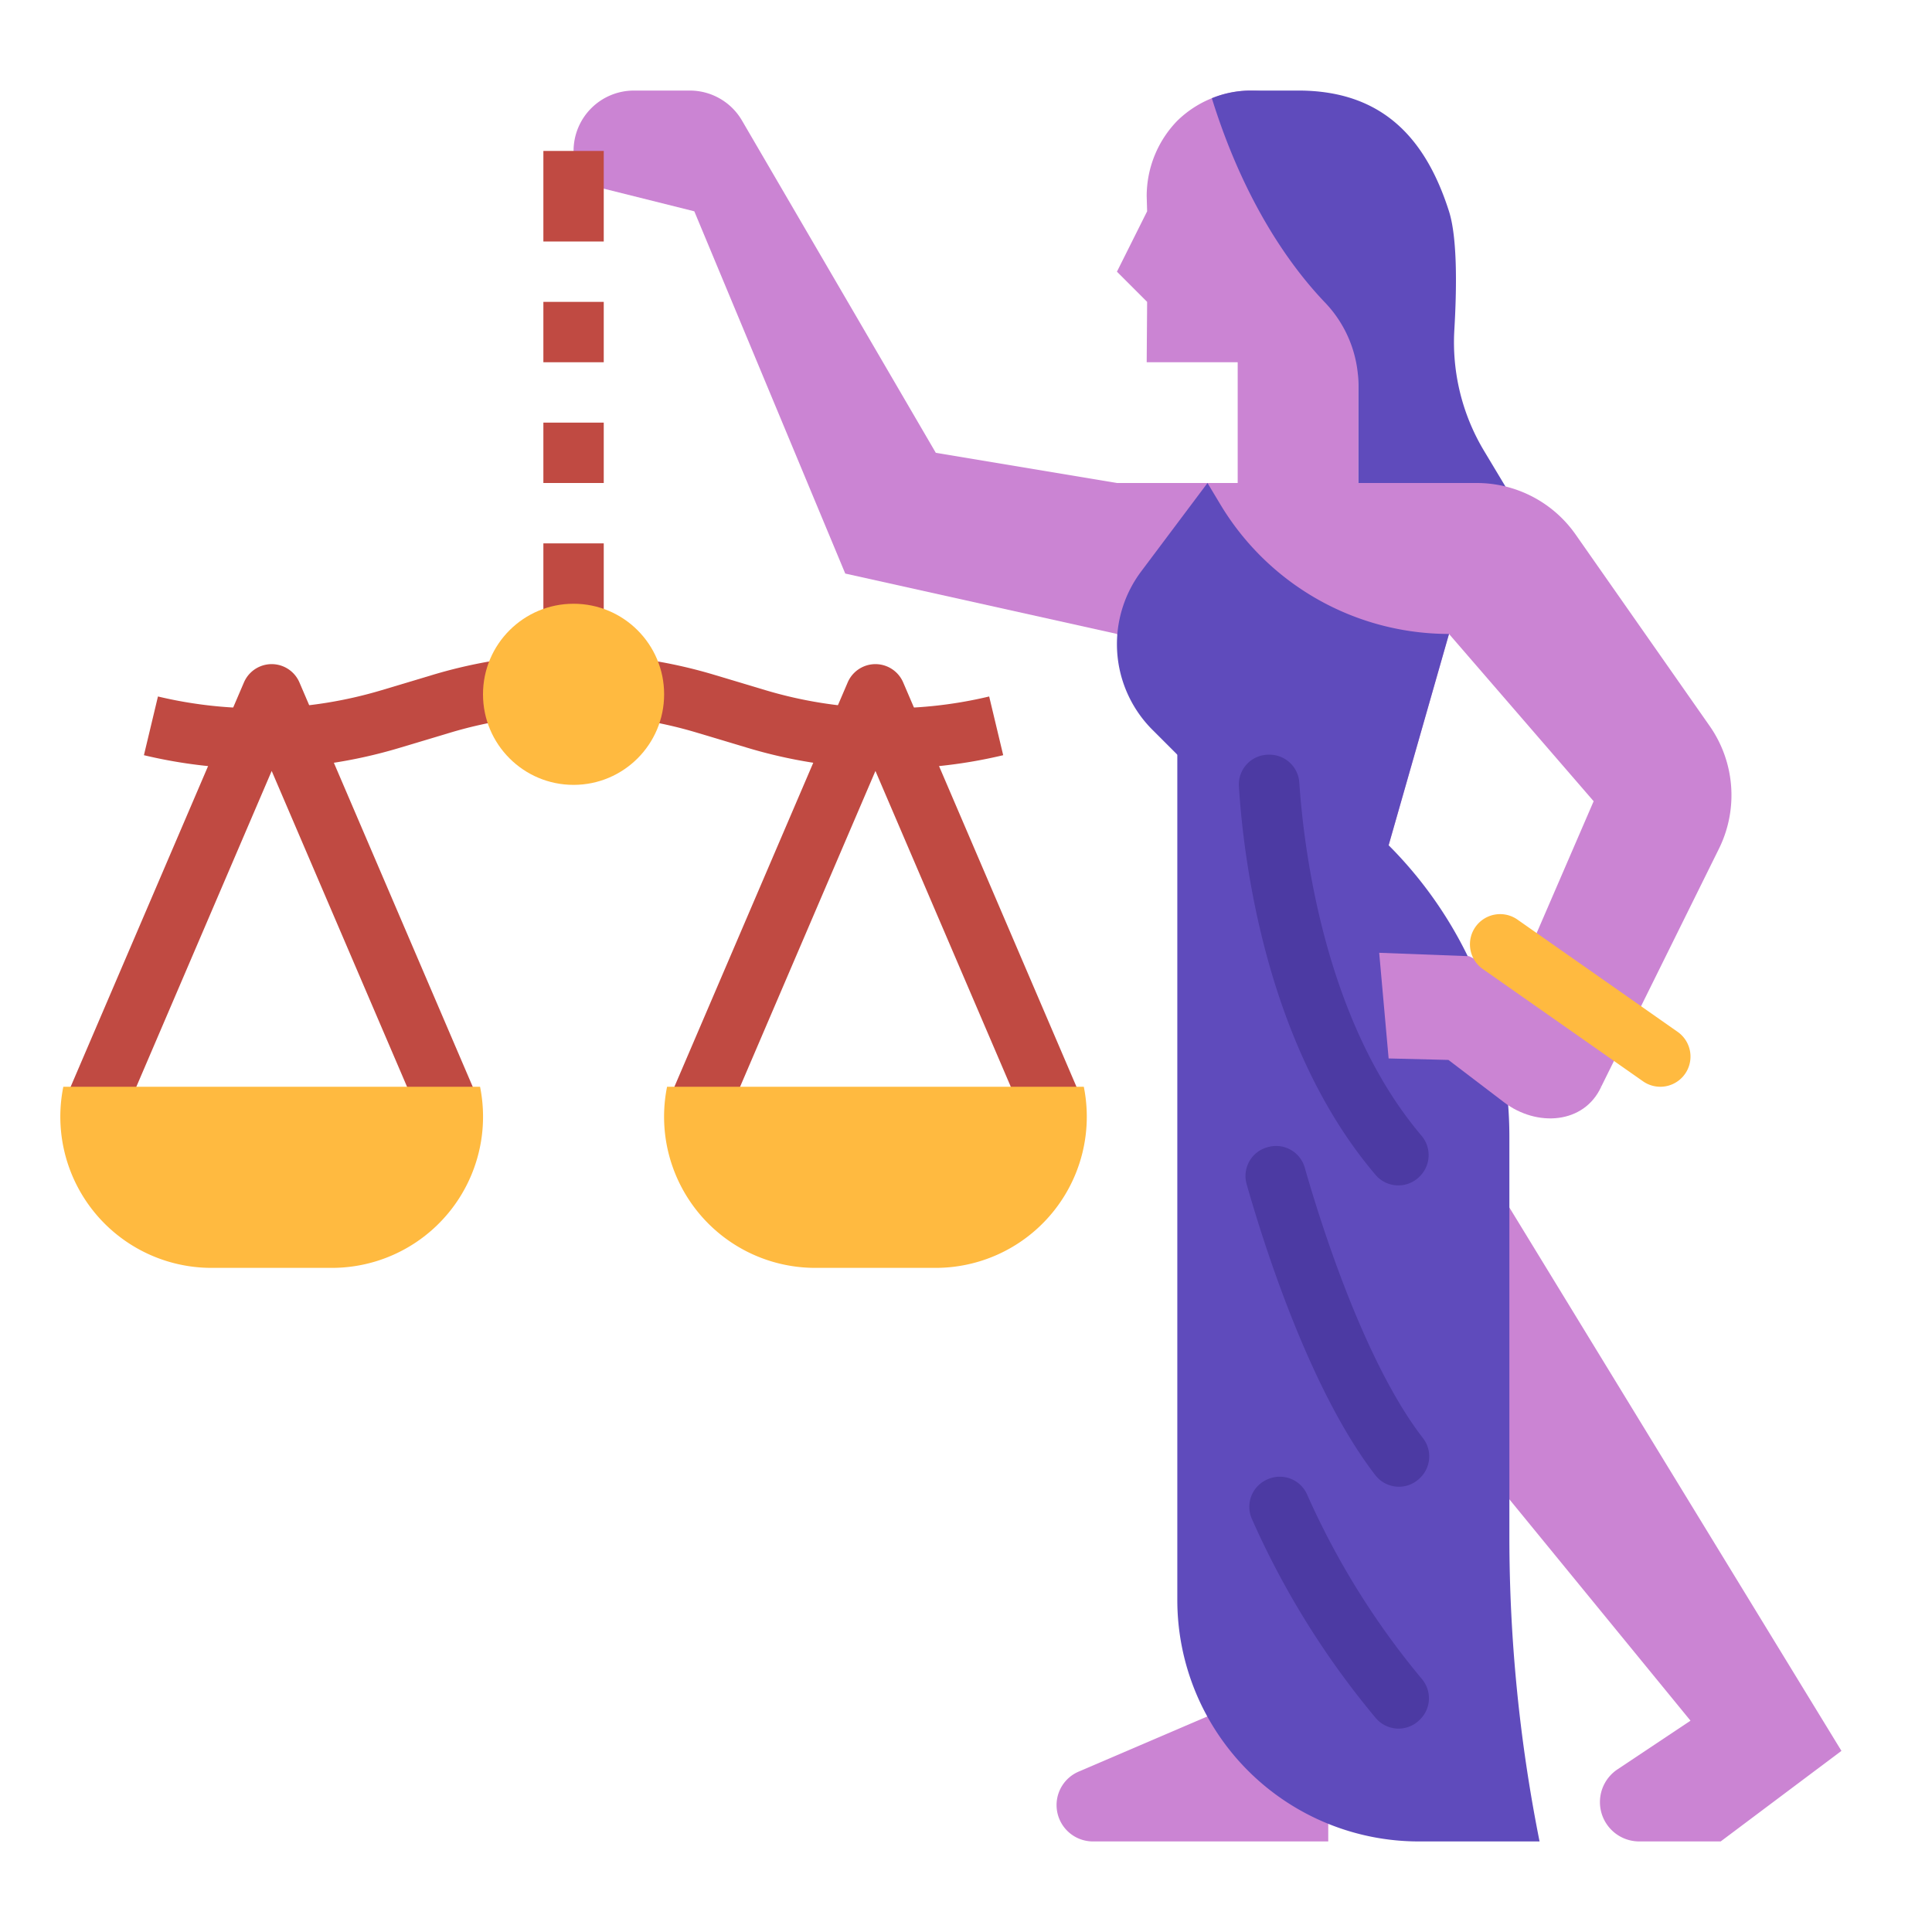 <svg height="512" viewBox="0 0 512 512" width="512" xmlns="http://www.w3.org/2000/svg"><g id="Flat"><path d="m320 392v62.857l-34.156 14.643a9.644 9.644 0 0 0 -5.844 8.858 9.642 9.642 0 0 0 9.642 9.642h62.358v-96z" fill="#cb84d3"/><path d="m296 72 8 8-.115 16h24.115v32h32v-72c0-15.46-13.28-32-28.517-32a28.116 28.116 0 0 0 -19.483 8 28.668 28.668 0 0 0 -8.115 20l.115 4z" fill="#cb84d3"/><path d="m321.153 26.03c8.806 28.364 21.534 45.318 29.992 54.145a31.915 31.915 0 0 1 8.855 22.094v41.731h48l-14.7-24.5a55.9 55.9 0 0 1 -7.885-32.065c.644-10.89.831-24.386-1.417-31.438-6.28-19.7-17.943-32-39.97-32h-12.545a27.126 27.126 0 0 0 -10.33 2.033z" fill="#5f4bbc"/><path d="m453.07 192.386-35.516-50.737a32 32 0 0 0 -26.215-13.649h-95.339l-48-8-51.369-88.062a16 16 0 0 0 -13.821-7.938h-14.81a16 16 0 0 0 -16 16v8l32 8 40 96 72 16 16 32 56 24 16-56 38.333 44.333-22.333 51.667 24.333 24 31.143-62.953a32 32 0 0 0 -2.406-32.661z" fill="#cb84d3"/><path d="m400 320-24 48 72 88-19.359 12.906a10.423 10.423 0 0 0 -4.641 8.672 10.422 10.422 0 0 0 10.422 10.422h21.578l32-24z" fill="#cb84d3"/><path d="m302.421 151.439 17.579-23.439 3.42 5.7a70.647 70.647 0 0 0 60.58 34.3l-16 56a109.256 109.256 0 0 1 32 77.255v105.953a411.99 411.99 0 0 0 8 80.792h-32a64 64 0 0 1 -64-64v-224l-6.6-6.6a32.1 32.1 0 0 1 -9.4-22.7 32.1 32.1 0 0 1 6.421-19.261z" fill="#5f4bbc"/><path d="m376.159 311.841.142-.142a7.942 7.942 0 0 0 .373-10.774c-25.626-30.236-31.157-75.872-32.348-93.564a7.906 7.906 0 0 0 -7.9-7.361h-.221a7.9 7.9 0 0 0 -7.886 8.39c1.233 19.58 7.215 68.825 36.183 102.925a7.926 7.926 0 0 0 11.657.526z" fill="#4c3aa3"/><path d="m376.318 391.682.132-.132a7.91 7.91 0 0 0 .635-10.45c-7.551-9.747-15.252-25.011-22.523-44.716-3.966-10.75-6.972-20.6-8.793-26.97a7.893 7.893 0 0 0 -9.509-5.48l-.207.052a7.894 7.894 0 0 0 -5.683 9.82c4.7 16.513 16.878 54.828 34.105 77.122a7.9 7.9 0 0 0 11.843.754z" fill="#4c3aa3"/><path d="m346.388 396.042a7.9 7.9 0 0 0 -10.152-4.136l-.186.074a7.91 7.91 0 0 0 -4.291 10.546 222.679 222.679 0 0 0 32.855 52.794 7.894 7.894 0 0 0 11.6.464l.151-.151a7.89 7.89 0 0 0 .449-10.683 208.028 208.028 0 0 1 -30.426-48.908z" fill="#4c3aa3"/><g fill="#c04a42"><path d="m68.389 203.694a130.065 130.065 0 0 1 -30.248-3.559l3.718-15.561a114.33 114.33 0 0 0 59.355-1.691l13.372-4.011a129.833 129.833 0 0 1 74.828 0l13.372 4.011a114.34 114.34 0 0 0 59.355 1.691l3.718 15.561a130.336 130.336 0 0 1 -67.671-1.927l-13.372-4.008a113.894 113.894 0 0 0 -65.632 0l-13.372 4.011a130.284 130.284 0 0 1 -37.423 5.483z"/><path d="m144 144h16v24h-16z"/><path d="m144 112h16v16h-16z"/><path d="m144 80h16v16h-16z"/><path d="m144 40h16v24h-16z"/></g><circle cx="152" cy="184" fill="#ffba40" r="24"/><path d="m272.646 299.151-40.646-94.842-40.647 94.842-14.707-6.3 48-112a8 8 0 0 1 14.707 0l48 112z" fill="#c04a42"/><path d="m287.219 288h-110.438a40.066 40.066 0 0 0 39.219 48h32a40.066 40.066 0 0 0 39.219-48z" fill="#ffba40"/><path d="m112.646 299.151-40.646-94.842-40.647 94.842-14.707-6.3 48-112a8 8 0 0 1 14.707 0l48 112z" fill="#c04a42"/><path d="m127.219 288h-110.438a40.066 40.066 0 0 0 39.219 48h32a40.066 40.066 0 0 0 39.219-48z" fill="#ffba40"/><path d="m403.5 260.5-14.2-7.1-23.8-.9 2.5 28 15.849.392 14.742 11.228c8.665 6.6 21.216 5.787 25.742-4.12z" fill="#cb84d3"/><path d="m439.993 288a7.955 7.955 0 0 1 -4.584-1.449l-42.333-29.666a8 8 0 1 1 9.182-13.1l42.333 29.667a8 8 0 0 1 -4.6 14.551z" fill="#ffba40"/></g></svg>